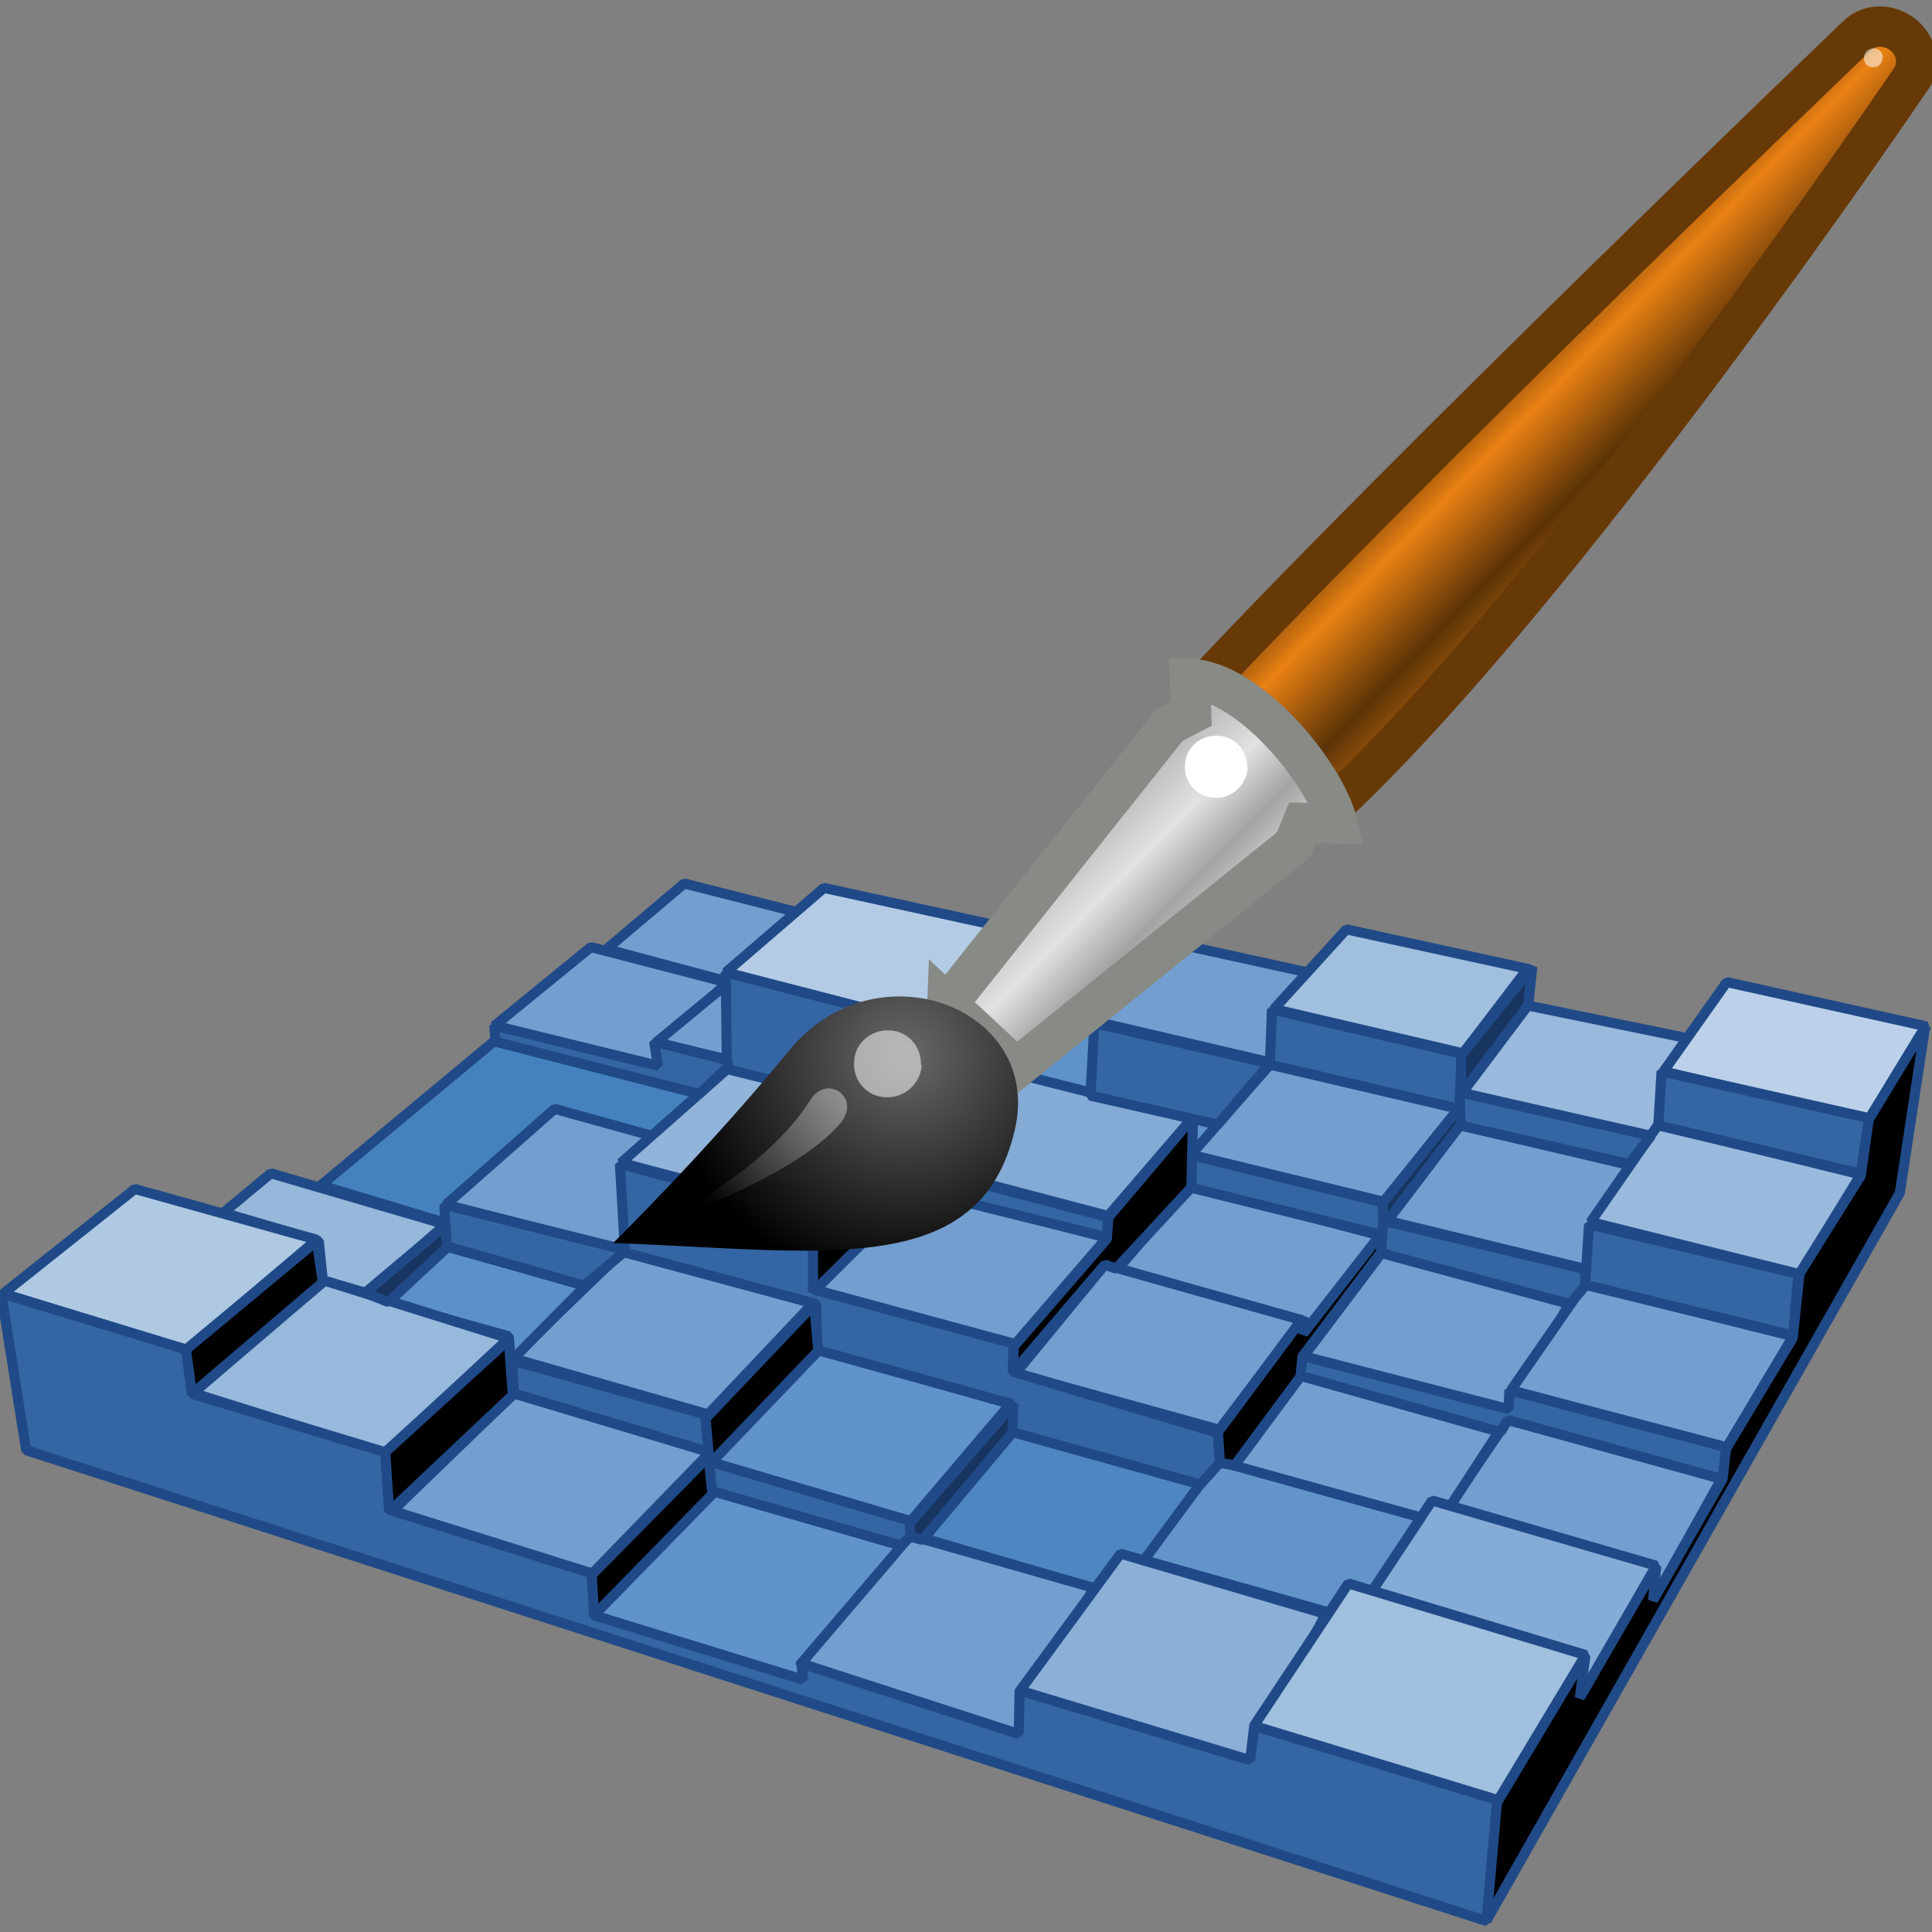 <svg xmlns="http://www.w3.org/2000/svg" width="48" height="48" xmlns:xlink="http://www.w3.org/1999/xlink"><rect width="100%" height="100%" fill="#808080" stroke="none"/><defs><linearGradient x1="13.236" x2="7.752" y1="37.752" y2="42.282" gradientTransform="matrix(.852 0 0 .852 -1.675 3.754)" gradientUnits="userSpaceOnUse" xlink:href="#a"/><radialGradient cx="15.415" cy="35.357" r="7.579" fy="35.357" fx="15.415" gradientTransform="matrix(.995 0 0 .969 -4.583 .166)" gradientUnits="userSpaceOnUse" xlink:href="#b"/><linearGradient x1="19.395" x2="23.109" y1="30.001" y2="33.439" gradientTransform="translate(-3.907 -1.803)" gradientUnits="userSpaceOnUse" xlink:href="#c"/><linearGradient x1="28.059" x2="33.437" y1="18.868" y2="23.743" gradientTransform="translate(-3.907 -1.803)" gradientUnits="userSpaceOnUse" xlink:href="#d"/><linearGradient x1="13.774" x2="12.139" y1="32.913" y2="5.594" gradientUnits="userSpaceOnUse" xlink:href="#e"/><linearGradient x1="27.68" x2="27.68" y1="35.535" y2="77.516" gradientUnits="userSpaceOnUse" xlink:href="#f"/><radialGradient cx="16.098" cy="13.38" r="18.109" gradientUnits="userSpaceOnUse" gradientTransform="matrix(.496 .951 -.914 .483 17.781 -4.463)" fy="13.38" fx="16.098" xlink:href="#g"/><radialGradient cx="24.205" cy="40.568" r="18.837" gradientUnits="userSpaceOnUse" gradientTransform="matrix(1 0 0 .263 0 29.898)" fy="40.568" fx="24.205" xlink:href="#h"/><radialGradient cx="33.161" cy="46.365" r="28.435" gradientUnits="userSpaceOnUse" gradientTransform="matrix(-1 0 0 1 55.359 0)" fy="46.365" fx="33.161"><stop offset="0" stop-color="#fff"/><stop offset="1" stop-color="#6e6e6e"/></radialGradient><linearGradient id="h"><stop offset="0"/><stop offset="1" stop-opacity="0"/></linearGradient><linearGradient id="d"><stop offset="0" stop-color="#6e3d09"/><stop offset=".242" stop-color="#ea8113"/><stop offset=".621" stop-color="#5c3307"/><stop offset="1" stop-color="#e07c12"/></linearGradient><linearGradient id="c"><stop offset="0" stop-color="#bdbdbd"/><stop offset=".333" stop-color="#e2e2e2"/><stop offset=".667" stop-color="#a3a3a3"/><stop offset="1" stop-color="#ddd"/></linearGradient><linearGradient id="b"><stop offset="0" stop-color="#696969"/><stop offset="1"/></linearGradient><linearGradient id="a"><stop offset="0" stop-color="#fff"/><stop offset="1" stop-color="#fff" stop-opacity="0"/></linearGradient><linearGradient id="g"><stop offset="0" stop-color="#ffd83c"/><stop offset="1" stop-color="#e25a00"/></linearGradient><linearGradient id="f"><stop offset="0" stop-color="#eeeeec" stop-opacity=".753"/><stop offset="1" stop-color="#eeeeec" stop-opacity="0"/></linearGradient><linearGradient id="e"><stop offset="0" stop-color="#ce5c00"/><stop offset="1" stop-color="#873c00" stop-opacity="0"/></linearGradient><linearGradient x1="27.68" x2="27.68" y1="35.535" y2="77.516" xlink:href="#f" gradientUnits="userSpaceOnUse"/><radialGradient cx="16.098" cy="13.38" r="18.109" xlink:href="#g" gradientUnits="userSpaceOnUse" gradientTransform="matrix(.496 .951 -.914 .483 -5.342 -31.289)" fx="16.098" fy="13.38"/><linearGradient x1="13.774" x2="12.139" y1="32.913" y2="5.594" xlink:href="#e" gradientUnits="userSpaceOnUse" gradientTransform="translate(-23.123 -26.826)"/><linearGradient id="i" x1="28.059" x2="33.437" y1="18.868" y2="23.743" xlink:href="#d" gradientUnits="userSpaceOnUse" gradientTransform="translate(-3.907 -1.803)"/><linearGradient id="j" x1="19.395" x2="23.109" y1="30.001" y2="33.439" xlink:href="#c" gradientUnits="userSpaceOnUse" gradientTransform="translate(-3.907 -1.803)"/><radialGradient id="k" cx="15.415" cy="35.357" r="7.579" xlink:href="#b" gradientUnits="userSpaceOnUse" gradientTransform="matrix(.995 0 0 .969 -4.583 .166)" fx="15.415" fy="35.357"/><linearGradient id="l" x1="13.236" x2="7.752" y1="37.752" y2="42.282" xlink:href="#a" gradientUnits="userSpaceOnUse" gradientTransform="matrix(.852 0 0 .852 -1.675 3.754)"/></defs><g><g stroke="#204a87" stroke-width=".25" stroke-linejoin="bevel"><path fill="#5e92c8" d="M27.9 24.56l-2.88-.65-.02 2.7 4.67 2.06.73-.94-3.3-.86z" color="#000" overflow="visible" enable-background="accumulate"/><path fill="#99badc" d="M42.83 25.98l-4.88-1-1.7 2.16 5.18 1.2z" color="#000" overflow="visible" enable-background="accumulate"/><path fill="#bcd1e9" d="M47.86 25.5L42.9 24.4l-1.57 2.22 5.1 1.2z" color="#000" overflow="visible" enable-background="accumulate"/><path fill="#729fcf" d="M33.5 24.38l-4.48-.98-1.8 1.98 4.7 1.1z" color="#000" overflow="visible" enable-background="accumulate"/><path fill="#a1c0df" d="M37.95 24.07l-4.5-.98-1.8 1.98 4.7 1.1z" color="#000" overflow="visible" enable-background="accumulate"/><path fill="#729fcf" d="M17 21.95l3.07.78-1.83 1.7-3.17-.85z" color="#000" overflow="visible" enable-background="accumulate"/><path fill="#b3cbe5" d="M24.97 23.04l-4.5-.98-2.44 2.1 4.65 1.2z" color="#000" overflow="visible" enable-background="accumulate"/><path fill="#729fcf" d="M39.4 31.53l1.1-2.58-4.25-1-1.86 2.36z" color="#000" overflow="visible" enable-background="accumulate"/><path fill="#99badc" d="M46.23 29.18l-5.03-1.24-1.68 2.42 5.2 1.3z" color="#000" overflow="visible" enable-background="accumulate"/><path fill="#729fcf" d="M36.27 27.53l-4.7-1.1-1.98 2.26 4.8 1.17z" color="#000" overflow="visible" enable-background="accumulate"/><path fill="#729fcf" d="M18.03 24.4l-3.35-.87-2.4 1.96 4.1 1z" color="#000" overflow="visible" enable-background="accumulate"/><path fill="#729fcf" d="M18.08 24.43L16.3 25.9l1.84.44z" color="#000" overflow="visible" enable-background="accumulate"/><path fill="none" d="M17.36 27.22l-1-.3-1.14 1.02 1 .28z" color="#000" overflow="visible" enable-background="accumulate"/><path fill="#4581bf" d="M17.4 27.17l-5.1-1.32-4.33 3.6 3.12.94 5.15-2.18z" color="#000" overflow="visible" enable-background="accumulate"/><path fill="#729fcf" d="M16.2 28.22l-2.42-.67-2.7 2.38 4.5 1.16z" color="#000" overflow="visible" enable-background="accumulate"/><path fill="#91b4da" d="M22.7 27.68l-4.62-1.13-2.65 2.34 4.74 1.26z" color="#000" overflow="visible" enable-background="accumulate"/><path fill="#729fcf" d="M34.3 30.7l-4.74-1.26-1.8 2.1 4.64 1.7z" color="#000" overflow="visible" enable-background="accumulate"/><path fill="#729fcf" d="M39 32.35l-4.66-1.24-1.96 2.6 5.18 1.36z" color="#000" overflow="visible" enable-background="accumulate"/><path fill="#729fcf" d="M44.55 33.2l-5.18-1.3-1.83 2.64 5.36 1.42z" color="#000" overflow="visible" enable-background="accumulate"/><path fill="#729fcf" d="M42.77 36.74l-5.3-1.47L36 37.43l5.1 2.3z" color="#000" overflow="visible" enable-background="accumulate"/><path fill="#83abd5" d="M29.62 27.78l-4.6-1.16-2.27 2.33 4.78 1.26z" color="#000" overflow="visible" enable-background="accumulate"/><path fill="#729fcf" d="M27.5 30.75l-4.75-1.24-2.5 2.54 4.95 1.37z" color="#000" overflow="visible" enable-background="accumulate"/><path fill="#729fcf" d="M32.35 32.8l-4.9-1.38-2.22 2.7 5.06 1.4z" color="#000" overflow="visible" enable-background="accumulate"/><path fill="#729fcf" d="M37.25 35.55l-4.92-1.4-1.7 2.3 4.7 1.27.74-.36z" color="#000" overflow="visible" enable-background="accumulate"/><path fill="#85acd6" d="M41.15 38.9l-5.57-1.62-1.53 2.3 5.3 2.52z" color="#000" overflow="visible" enable-background="accumulate"/><path fill="#6294ca" d="M35.3 37.7l-5.04-1.4-1.88 2.45 4.6 1.3 1.15-.58z" color="#000" overflow="visible" enable-background="accumulate"/><path fill="#4e86c3" d="M29.82 36.87l-4.7-1.32-2.2 2.66 4.3 1.27 1.24-.77z" color="#000" overflow="visible" enable-background="accumulate"/><path fill="#6093c9" d="M25.1 34.88l-4.8-1.37-2.68 2.82 5 1.47z" color="#000" overflow="visible" enable-background="accumulate"/><path fill="#729fcf" d="M20.2 32.38l-4.72-1.3-2.76 2.66 4.87 1.4z" color="#000" overflow="visible" enable-background="accumulate"/><path fill="#5c90c8" d="M14.55 31.94l-3.43-.96-1.52 1.37 3.04.85.05.62z" color="#000" overflow="visible" enable-background="accumulate"/><path fill="#95b8db" d="M11.07 30.42l-4.34-1.27-1.18.98 2.37.7.1.98 1.1.32z" color="#000" overflow="visible" enable-background="accumulate"/><path fill="#afc9e3" d="M7.87 30.8l-4.52-1.26-3.27 2.6 4.56 1.4z" color="#000" overflow="visible" enable-background="accumulate"/><path fill="#97b9dc" d="M12.64 33.25l-4.6-1.44-3.24 2.8 4.77 1.5z" color="#000" overflow="visible" enable-background="accumulate"/><path fill="#729fcf" d="M17.65 36.07l-4.88-1.45-3.04 2.94 4.97 1.55z" color="#000" overflow="visible" enable-background="accumulate"/><path fill="#6093c9" d="M22.4 38.4l-4.7-1.38-2.97 3.12 5.3 1.63z" color="#000" overflow="visible" enable-background="accumulate"/><path fill="#729fcf" d="M27.17 39.45l-4.55-1.3-2.76 3.23 5.42 1.73z" color="#000" overflow="visible" enable-background="accumulate"/><path fill="#8bb0d8" d="M32.94 40.1l-5.1-1.5-2.53 3.45 5.68 1.7z" color="#000" overflow="visible" enable-background="accumulate"/><path fill="#a1c0df" d="M39.4 41.12l-5.9-1.78-2.36 3.56 6.06 1.86z" color="#000" overflow="visible" enable-background="accumulate"/><path fill="#3465a4" d="M36.94 47.73l.3-3-6.08-1.85-.1.85L25.33 42l-.02 1.08-5.4-1.75.04.4-5.2-1.6.02-1.02-5.1-1.6-.1-1.43-4.8-1.45-.14-1.1-4.6-1.4.62 3.9z"/><path fill="#3465a4" d="M46.44 27.78l-5.16-1.16-.08 1.34 5.03 1.2z" color="#000" overflow="visible" enable-background="accumulate"/><path fill="#3465a4" d="M41.02 28.22l-4.75-1.08v.82l4.2.96z" color="#000" overflow="visible" enable-background="accumulate"/><path fill="#3465a4" d="M36.32 26.18l-.07 1.37-4.7-1.1.05-1.37z" color="#000" overflow="visible" enable-background="accumulate"/><path fill="#3465a4" d="M31.55 26.42l-4.36-1-.1 1.8 3.16.72z" color="#000" overflow="visible" enable-background="accumulate"/><path fill="#3465a4" d="M22.68 25.36l.02 2.35-4.64-1.15-.03-2.4z" color="#000" overflow="visible" enable-background="accumulate"/><path fill="#3465a4" d="M18.08 26.34l-1.83-.46.1.6-4.07-1 .03.4 5.06 1.3.7-.66z" color="#000" overflow="visible" enable-background="accumulate"/><path fill="#3465a4" d="M22.7 28.97l4.83 1.27-.03.5-4.75-1.18z" color="#000" overflow="visible" enable-background="accumulate"/><path fill="#3465a4" d="M29.6 28.7l-.04.8 4.83 1.2-.04-.83z" color="#000" overflow="visible" enable-background="accumulate"/><path fill="#3465a4" d="M39.37 31.53l-5-1.2-.06.8L39 32.4l.4-.47z" color="#000" overflow="visible" enable-background="accumulate"/><path fill="#3465a4" d="M44.68 31.65l-5.2-1.23-.1 1.5 5.17 1.26z" color="#000" overflow="visible" enable-background="accumulate"/><path fill="#3465a4" d="M42.9 35.96l-5.4-1.42-.02.47-5.15-1.33-.03.5 4.98 1.4.18-.3 5.34 1.47z" color="#000" overflow="visible" enable-background="accumulate"/><path fill="#3465a4" d="M30.3 36.35l-.04-.75-5.1-1.52.02-.7-4.95-1.34-.06-1.86-4.77-1.26.13 2.2 4.75 1.28.02 1.14 4.83 1.34.02.7 4.67 1.3z" color="#000" overflow="visible" enable-background="accumulate"/><path fill="#3465a4" d="M15.56 31.06l-4.52-1.13.05 1.03 3.42.98z" color="#000" overflow="visible" enable-background="accumulate"/><path fill="#3465a4" d="M22.62 38.16v-.37l-5-1.48.05.73 4.72 1.36z" color="#000" overflow="visible" enable-background="accumulate"/><path fill="#3465a4" d="M17.6 36.07l-.08-.93-4.8-1.34.05.82z" color="#000" overflow="visible" enable-background="accumulate"/><path d="M47.2 29.64l.63-4.13-1.4 2.3-.2 1.4-1.52 2.43-.17 1.6L42.88 36l-.08.74-1.73 3.02.08-.86-1.9 3.28.14-1.06-2.2 3.67-.26 2.93z" color="#000" overflow="visible" enable-background="accumulate"/><path fill="#173560" d="M37.97 24.97l.1-.95-1.77 2.2v.97z" color="#000" overflow="visible" enable-background="accumulate"/><path fill="#173560" d="M36.27 27.5l-1.93 2.4.05.54 1.9-2.5z" color="#000" overflow="visible" enable-background="accumulate"/><path d="M34.3 30.67l-1.92 2.46v-.4l-2.12 2.85.05.77.37.05 1.63-2.2.05-.5 1.96-2.6z" color="#000" overflow="visible" enable-background="accumulate"/><path d="M29.6 29.5l.04-1.74-2.1 2.48-.04.54-2.32 2.68v.62l2.27-2.66.28.1z" color="#000" overflow="visible" enable-background="accumulate"/><path d="M24.97 26.67l.08-3.63-2.4 2.37v2.36L20.2 30.2v1.9l2.53-2.5.02-.63z" color="#000" overflow="visible" enable-background="accumulate"/><path fill="#173560" d="M25.15 35.6l.03-.72-2.58 2.97.02.33.3.08z" color="#000" overflow="visible" enable-background="accumulate"/><path d="M20.33 33.56l-.1-1.16-2.7 2.84.1 1.14z" color="#000" overflow="visible" enable-background="accumulate"/><path d="M17.7 37.12l-.1-.93-2.9 2.94.06 1z" color="#000" overflow="visible" enable-background="accumulate"/><path fill="#173560" d="M11.07 30.44l-2 1.68.58.23L11.1 31z" color="#000" overflow="visible" enable-background="accumulate"/><path d="M8.02 31.86l-.15-1.03-3.25 2.7.15 1.1z" color="#000" overflow="visible" enable-background="accumulate"/><path d="M12.64 33.28l-3.07 2.8.1 1.48 3.07-2.9z" color="#000" overflow="visible" enable-background="accumulate"/></g><g color="#000"><path fill="url(#i)" stroke="#673907" stroke-width="1.272" d="M19.65 22.6l4.07 3.8c7.2-7.08 17.78-24 17.78-24 .43-1.2-1.1-2-1.85-1.16 0 0-13.7 14.1-20 21.35z" stroke-linecap="round" overflow="visible" transform="matrix(.786 .028 -.028 .786 14.984 -1.173)"/><path fill="url(#j)" stroke="#888a85" stroke-width="1.272" d="M12.05 32.8l2.25 1.95 8.5-7.37.26-.7 1.1-.02c-.44-1.57-2.94-4.4-4.82-4.4l.08 1.1-.67.38-6.7 9.07z" stroke-linecap="round" overflow="visible" transform="matrix(.786 .028 -.028 .786 14.984 -1.173)"/><path fill="url(#k)" d="M1.76 40.72c6.6 0 11.62.8 12.56-4.02.77-3.87-4.56-5.72-7.2-2.27-2.54 3.33-5.36 6.3-5.36 6.3z" overflow="visible" transform="matrix(.786 .028 -.028 .786 14.984 -1.173)"/><path fill="#fff" d="M22.9 26.46c-.03.46-.42.82-.88.8-.46 0-.83-.4-.8-.86 0-.46.4-.82.86-.8.46 0 .82.4.8.86z" opacity=".528" overflow="visible"/><path fill="#fff" d="M31 19.08c-.03.42-.4.76-.8.74-.44 0-.78-.37-.76-.8 0-.42.37-.76.8-.74.43 0 .76.37.75.8z" overflow="visible"/><path fill="none" stroke="#fff" stroke-width=".79.272" d="M29.13 20.1l-4.34 4.7" stroke-linecap="round" stroke-linejoin="round" overflow="visible"/><path fill="url(#l)" d="M3.07 40.07s3.34-1.64 4.77-4.1c.5-.85 1.64-.1.94.75-1.52 1.86-5.7 3.35-5.7 3.35z" opacity=".428" overflow="visible" transform="matrix(.786 .028 -.028 .786 14.984 -1.173)"/><path fill="#fff" d="M46.77 1.45c0 .12-.1.23-.24.22-.13 0-.23-.1-.22-.24 0-.13.12-.23.25-.23s.23.12.22.25z" opacity=".533" overflow="visible"/></g></g></svg>
